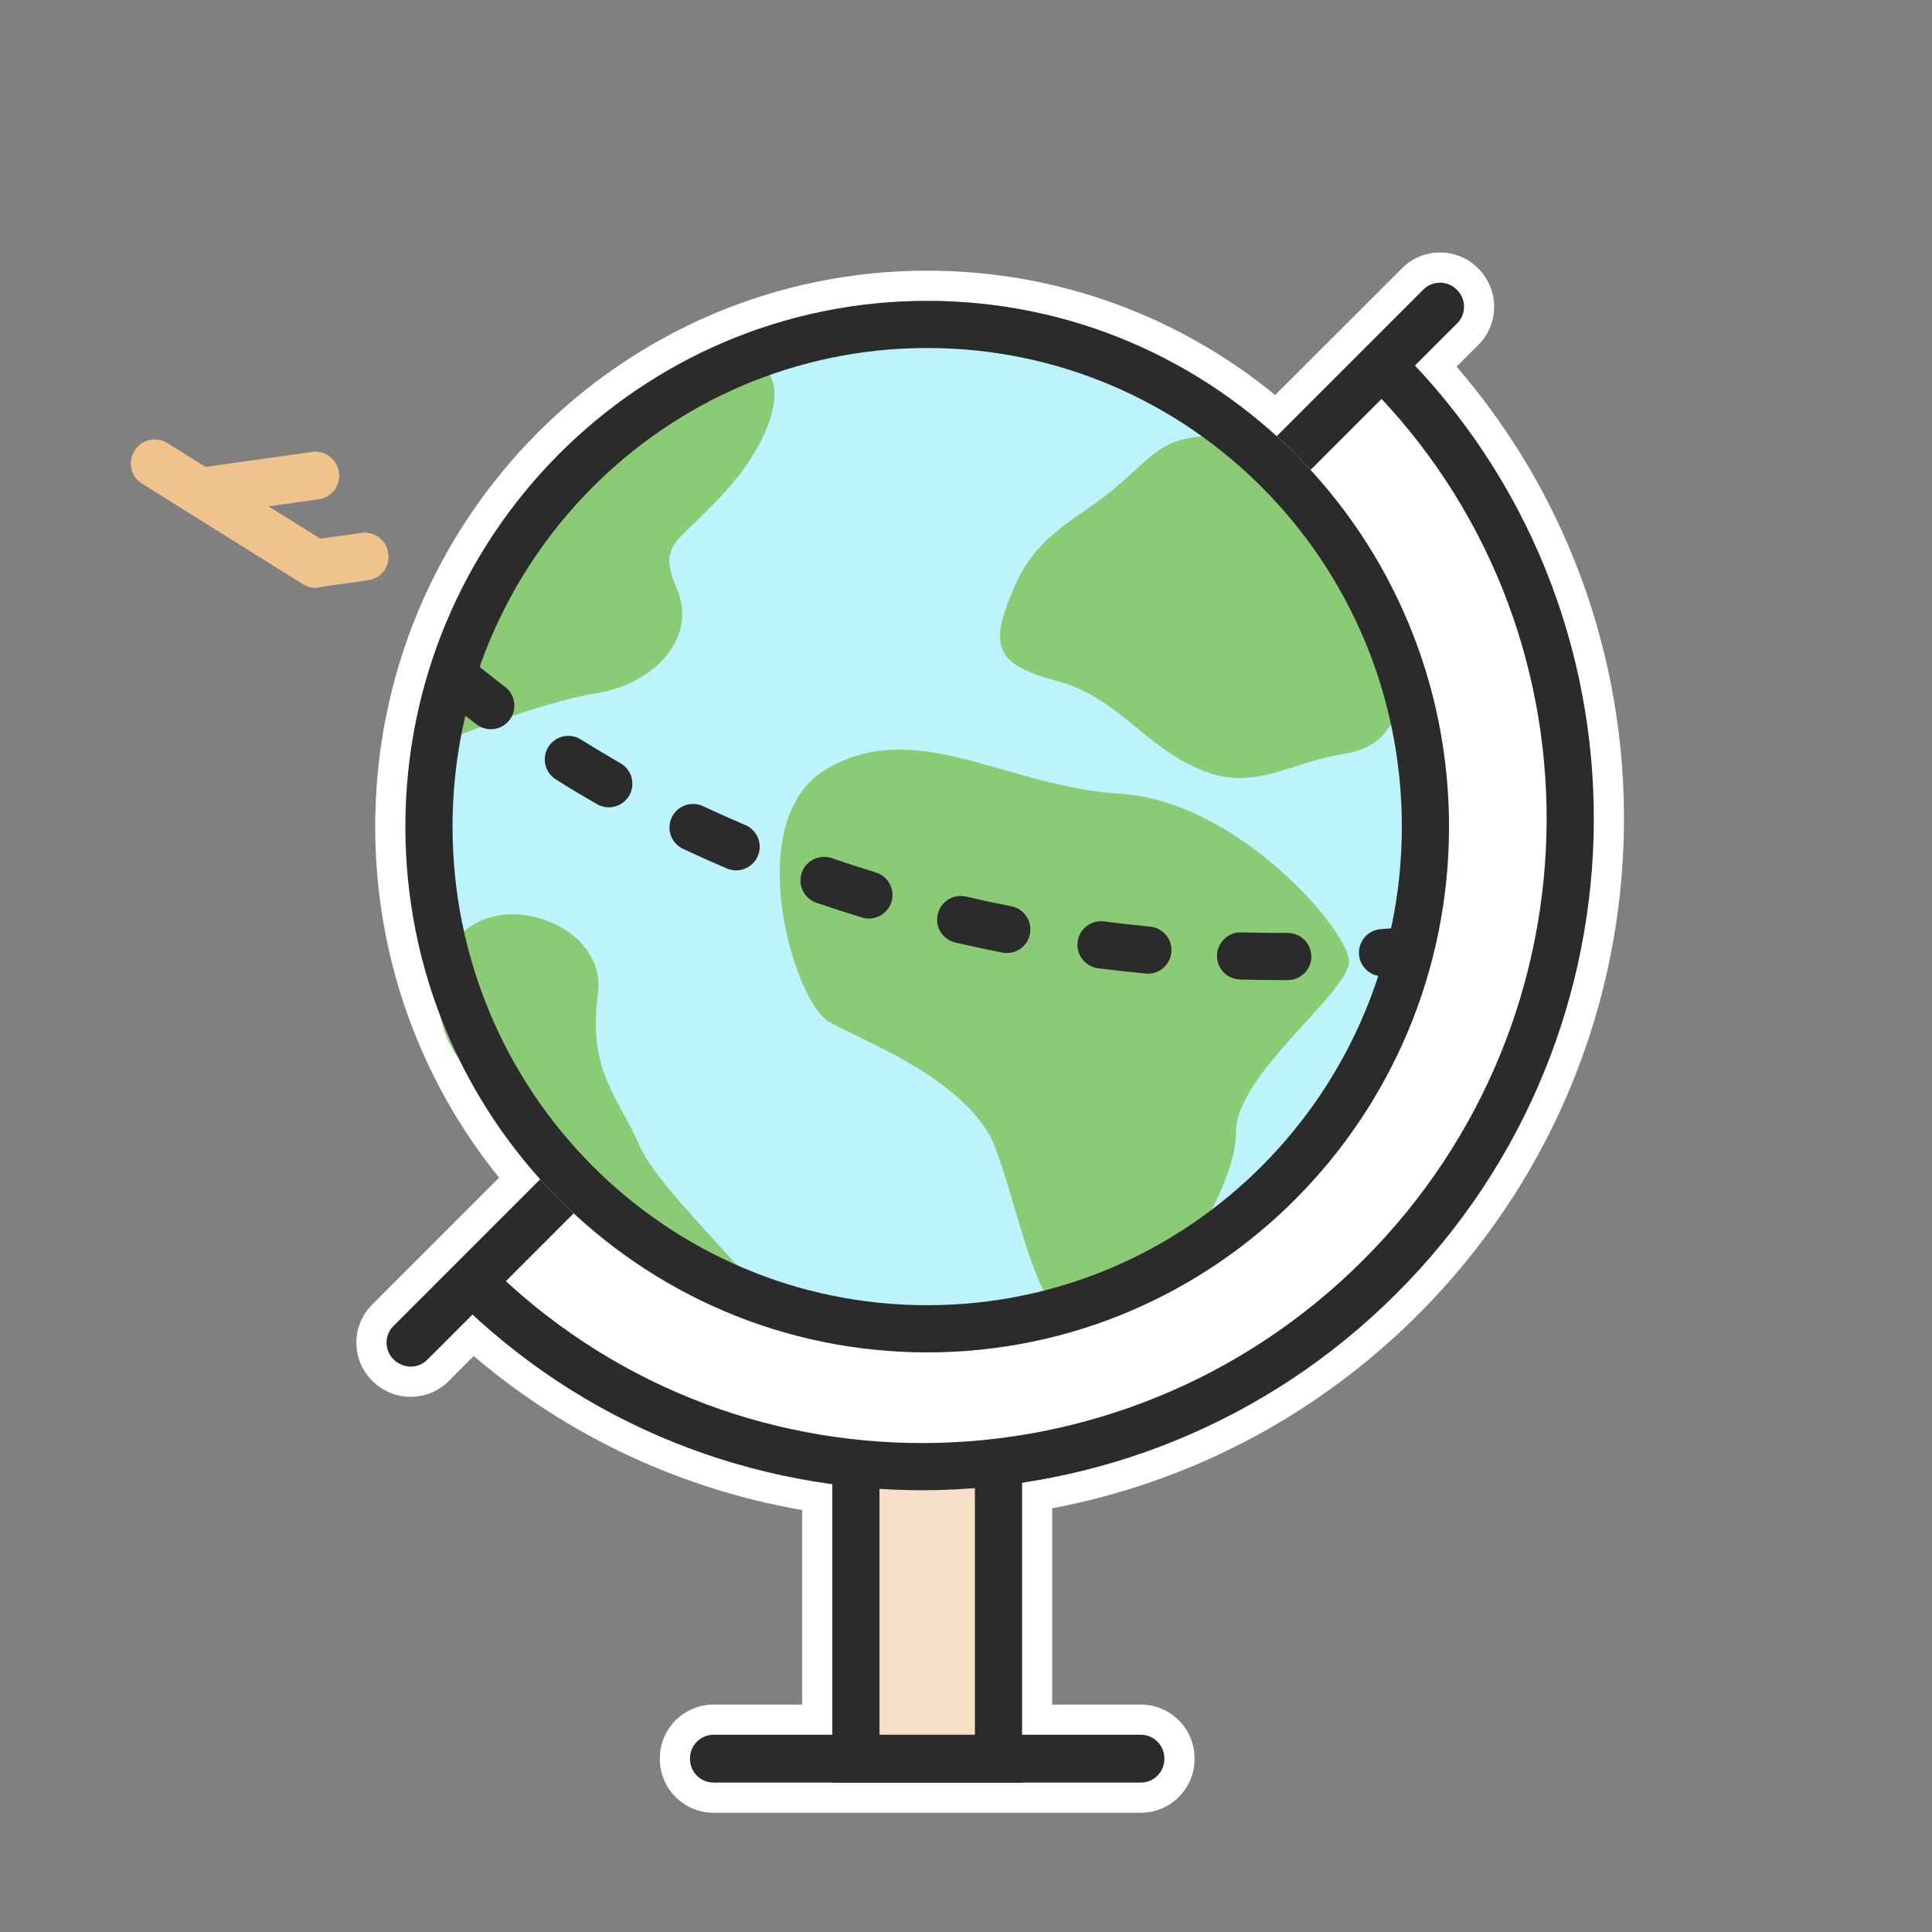 <?xml version="1.0" encoding="UTF-8"?>
<svg width="64px" height="64px" viewBox="0 0 64 64" version="1.1" xmlns="http://www.w3.org/2000/svg" xmlns:xlink="http://www.w3.org/1999/xlink">
    <rect x="0" y="0" width="64" height="64" fill="#808080" stroke="none"/>
    <!-- Generator: Sketch 49.1 (51147) - http://www.bohemiancoding.com/sketch -->
    <title>tellurium</title>
    <desc>Created with Sketch.</desc>
    <defs></defs>
    <g id="tellurium" stroke="none" stroke-width="1" fill="none" fill-rule="evenodd">
        <rect id="Rectangle" x="0" y="0" width="64" height="64"></rect>
        <g id="Group-2" transform="translate(4, 7.333)">
            <path d="M12.533,31.678 C9.967,28.507 8.429,24.459 8.429,20.05 C8.429,9.88 16.614,1.633 26.714,1.633 C31.085,1.633 35.097,3.177 38.242,5.753 L42.443,1.553 C43.138,0.857 44.266,0.857 44.962,1.553 C45.672,2.263 45.672,3.391 44.977,4.086 L44.251,4.812 C52.055,13.854 51.617,27.574 42.977,36.213 C39.537,39.653 35.292,41.793 30.857,42.63 L30.857,49.133 L33.79,49.133 C34.774,49.133 35.571,49.931 35.571,50.915 L35.571,50.935 C35.571,51.919 34.774,52.717 33.79,52.717 L19.638,52.717 C18.655,52.717 17.857,51.919 17.857,50.935 L17.857,50.915 C17.857,49.931 18.655,49.133 19.638,49.133 L22.571,49.133 L22.571,42.69 C18.654,42.008 14.887,40.307 11.692,37.587 L10.861,38.418 C10.16,39.119 9.032,39.109 8.327,38.404 C7.631,37.708 7.631,36.58 8.327,35.885 L12.533,31.678 Z" id="Combined-Shape" fill="#FFFFFF" fill-rule="nonzero"></path>
            <rect id="Rectangle-20" fill="#F5E0C7" x="23.571" y="41.568" width="6.286" height="10.149"></rect>
            <polygon id="Rectangle-20" fill="#2B2B2B" fill-rule="nonzero" points="28.295 50.154 28.295 41.568 29.857 41.568 29.857 51.717 23.571 51.717 23.571 41.568 25.134 41.568 25.134 50.154"></polygon>
            <path d="M23.492,7.124 C34.776,7.124 43.929,16.346 43.929,27.728 C43.929,39.11 34.776,48.332 23.492,48.332 L23.492,49.895 C35.642,49.895 45.492,39.97 45.492,27.728 C45.492,15.486 35.642,5.561 23.492,5.561 L23.492,7.124 Z" id="Oval-8" fill="#2B2B2B" fill-rule="nonzero" transform="translate(34.492, 27.728) rotate(-315) translate(-34.492, -27.728) "></path>
            <path d="M19.638,50.133 L33.79,50.133 C34.222,50.133 34.571,50.483 34.571,50.915 L34.571,50.935 C34.571,51.367 34.222,51.717 33.79,51.717 L19.638,51.717 C19.207,51.717 18.857,51.367 18.857,50.935 L18.857,50.915 C18.857,50.483 19.207,50.133 19.638,50.133 Z M9.034,36.592 L15.011,30.615 C15.316,30.31 15.81,30.31 16.13,30.63 C16.435,30.935 16.435,31.429 16.13,31.734 L10.154,37.711 C9.848,38.016 9.354,38.016 9.034,37.697 C8.729,37.391 8.729,36.897 9.034,36.592 Z M37.959,7.451 L43.15,2.26 C43.455,1.955 43.95,1.955 44.255,2.26 L44.269,2.274 C44.575,2.579 44.575,3.074 44.269,3.379 L39.078,8.57 C38.773,8.876 38.278,8.876 37.973,8.57 L37.959,8.556 C37.653,8.251 37.653,7.756 37.959,7.451 Z" id="Combined-Shape" fill="#2B2B2B"></path>
            <g id="Group" transform="translate(9.429, 2.633)">
                <ellipse id="Oval-8" fill="#BDF3FB" cx="17.286" cy="17.417" rx="17.286" ry="17.417"></ellipse>
                <path d="M27.134,4.459 C29.071,4.463 29.479,6.229 29.479,6.229 C29.479,6.229 33.838,12.309 33.056,13.306 C32.68,13.785 32.6,14.778 31.044,15.019 C29.362,15.28 28.177,16.198 26.577,15.621 C24.498,14.872 23.691,13.142 21.546,12.581 C19.402,12.02 19.386,11.309 20.176,9.468 C20.966,7.627 22.407,7.19 23.684,6.052 C24.961,4.913 25.196,4.455 27.134,4.459 Z M14.02,15.466 C17.007,13.804 19.858,16.09 23.708,16.332 C27.557,16.575 31.26,20.864 31.26,21.884 C31.26,22.904 27.516,25.627 27.516,27.518 C27.516,29.408 25.462,32.128 25.11,32.467 C24.935,32.636 22.232,34.268 21.399,33.197 C20.558,32.117 19.904,28.497 19.283,27.518 C18.044,25.566 15.165,24.524 14.02,23.875 C12.876,23.226 11.033,17.128 14.02,15.466 Z M10.765,6.124 C9.042,8.101 8.313,7.943 8.994,9.539 C9.675,11.135 8.291,12.678 6.315,13.001 C4.339,13.325 0.992,14.691 0.992,14.691 L1.709,11.132 C1.709,11.132 2.647,9.566 4.658,6.921 C6.7,4.234 8.988,2.477 10.765,2.129 C12.929,1.704 12.488,4.146 10.765,6.124 Z M6.377,22.949 C6.027,25.531 7.075,26.394 7.756,27.99 C8.437,29.586 12.679,33.358 11.338,32.76 C9.997,32.163 4.9,28.809 4.9,28.809 L2.798,26.045 C2.798,26.045 0.462,24.777 1.299,21.938 C2.137,19.098 6.728,20.367 6.377,22.949 Z" id="Combined-Shape" fill="#8BCB76"></path>
                <path d="M17.286,33.271 C25.967,33.271 33.009,26.175 33.009,17.417 C33.009,8.658 25.967,1.562 17.286,1.562 C8.605,1.562 1.562,8.658 1.562,17.417 C1.562,26.175 8.605,33.271 17.286,33.271 Z M17.286,34.833 C7.739,34.833 1.42108547e-14,27.036 1.42108547e-14,17.417 C1.42108547e-14,7.798 7.739,1.13686838e-13 17.286,1.13686838e-13 C26.832,1.13686838e-13 34.571,7.798 34.571,17.417 C34.571,27.036 26.832,34.833 17.286,34.833 Z" id="Oval-8" fill="#2B2B2B" fill-rule="nonzero"></path>
            </g>
            <path d="M2.773,9.411 L4.796,9.411 L3.506,8.329 C3.176,8.052 3.133,7.559 3.41,7.228 L3.424,7.212 C3.701,6.882 4.194,6.839 4.524,7.116 L7.259,9.411 L8.753,9.411 C9.185,9.411 9.534,9.761 9.534,10.193 L9.534,10.213 C9.534,10.645 9.185,10.995 8.753,10.995 L6.695,10.995 L6.69,11 L6.683,10.995 L2.458,10.995 C2.213,10.995 1.993,10.881 1.85,10.704 L0.699,9.738 C0.368,9.46 0.325,8.967 0.602,8.637 L0.616,8.621 C0.893,8.29 1.386,8.247 1.717,8.525 L2.773,9.411 Z" id="Combined-Shape" fill="#F1C38C" transform="translate(4.977, 8.967) scale(-1, 1) rotate(-32) translate(-4.977, -8.967) "></path>
            <path d="M10.06,17.956 C9.694,17.727 9.584,17.244 9.813,16.879 C10.043,16.514 10.525,16.403 10.891,16.633 C11.319,16.901 11.756,17.161 12.202,17.412 C12.578,17.624 12.711,18.1 12.499,18.476 C12.288,18.852 11.812,18.985 11.435,18.774 C10.968,18.511 10.509,18.238 10.06,17.956 Z M14.291,20.213 C13.897,20.036 13.722,19.573 13.898,19.18 C14.075,18.786 14.538,18.611 14.931,18.788 C15.394,18.995 15.863,19.194 16.34,19.385 C16.74,19.545 16.935,20 16.775,20.4 C16.615,20.801 16.16,20.996 15.76,20.836 C15.263,20.637 14.773,20.43 14.291,20.213 Z M18.785,21.905 C18.373,21.777 18.142,21.34 18.27,20.927 C18.398,20.515 18.835,20.285 19.247,20.412 C19.733,20.562 20.224,20.704 20.72,20.837 C21.136,20.949 21.383,21.378 21.272,21.794 C21.16,22.211 20.731,22.458 20.314,22.346 C19.8,22.208 19.29,22.061 18.785,21.905 Z M23.409,23.058 C22.985,22.977 22.708,22.567 22.79,22.143 C22.871,21.72 23.281,21.442 23.705,21.524 C24.206,21.621 24.71,21.709 25.217,21.789 C25.643,21.856 25.934,22.256 25.867,22.682 C25.8,23.108 25.4,23.399 24.974,23.332 C24.449,23.25 23.927,23.158 23.409,23.058 Z M28.15,23.722 C27.721,23.684 27.403,23.304 27.441,22.875 C27.479,22.445 27.858,22.127 28.288,22.165 C28.798,22.21 29.309,22.247 29.821,22.276 C30.252,22.299 30.582,22.668 30.558,23.099 C30.534,23.53 30.166,23.86 29.735,23.836 C29.206,23.806 28.677,23.768 28.15,23.722 Z M32.947,23.907 C32.516,23.912 32.162,23.566 32.158,23.134 C32.153,22.703 32.499,22.349 32.93,22.344 C33.443,22.339 33.956,22.325 34.467,22.302 C34.898,22.283 35.262,22.617 35.281,23.048 C35.3,23.479 34.966,23.844 34.535,23.863 C34.007,23.886 33.478,23.901 32.947,23.907 Z M37.654,23.623 C37.226,23.671 36.84,23.361 36.792,22.933 C36.745,22.504 37.054,22.118 37.483,22.07 C37.994,22.014 38.502,21.949 39.006,21.876 C39.433,21.814 39.83,22.11 39.892,22.537 C39.954,22.964 39.658,23.36 39.231,23.422 C38.709,23.498 38.183,23.565 37.654,23.623 Z M42.378,22.849 C41.957,22.942 41.54,22.675 41.447,22.254 C41.355,21.833 41.621,21.416 42.042,21.323 C42.278,21.271 42.512,21.218 42.744,21.162 C43.164,21.062 43.585,21.321 43.686,21.74 C43.786,22.16 43.527,22.582 43.107,22.682 C42.866,22.739 42.623,22.795 42.378,22.849 Z" id="Path-9" fill="#2B2B2B" fill-rule="nonzero" transform="translate(26.701, 20.21) rotate(8) translate(-26.701, -20.21) "></path>
        </g>
    </g>
</svg>